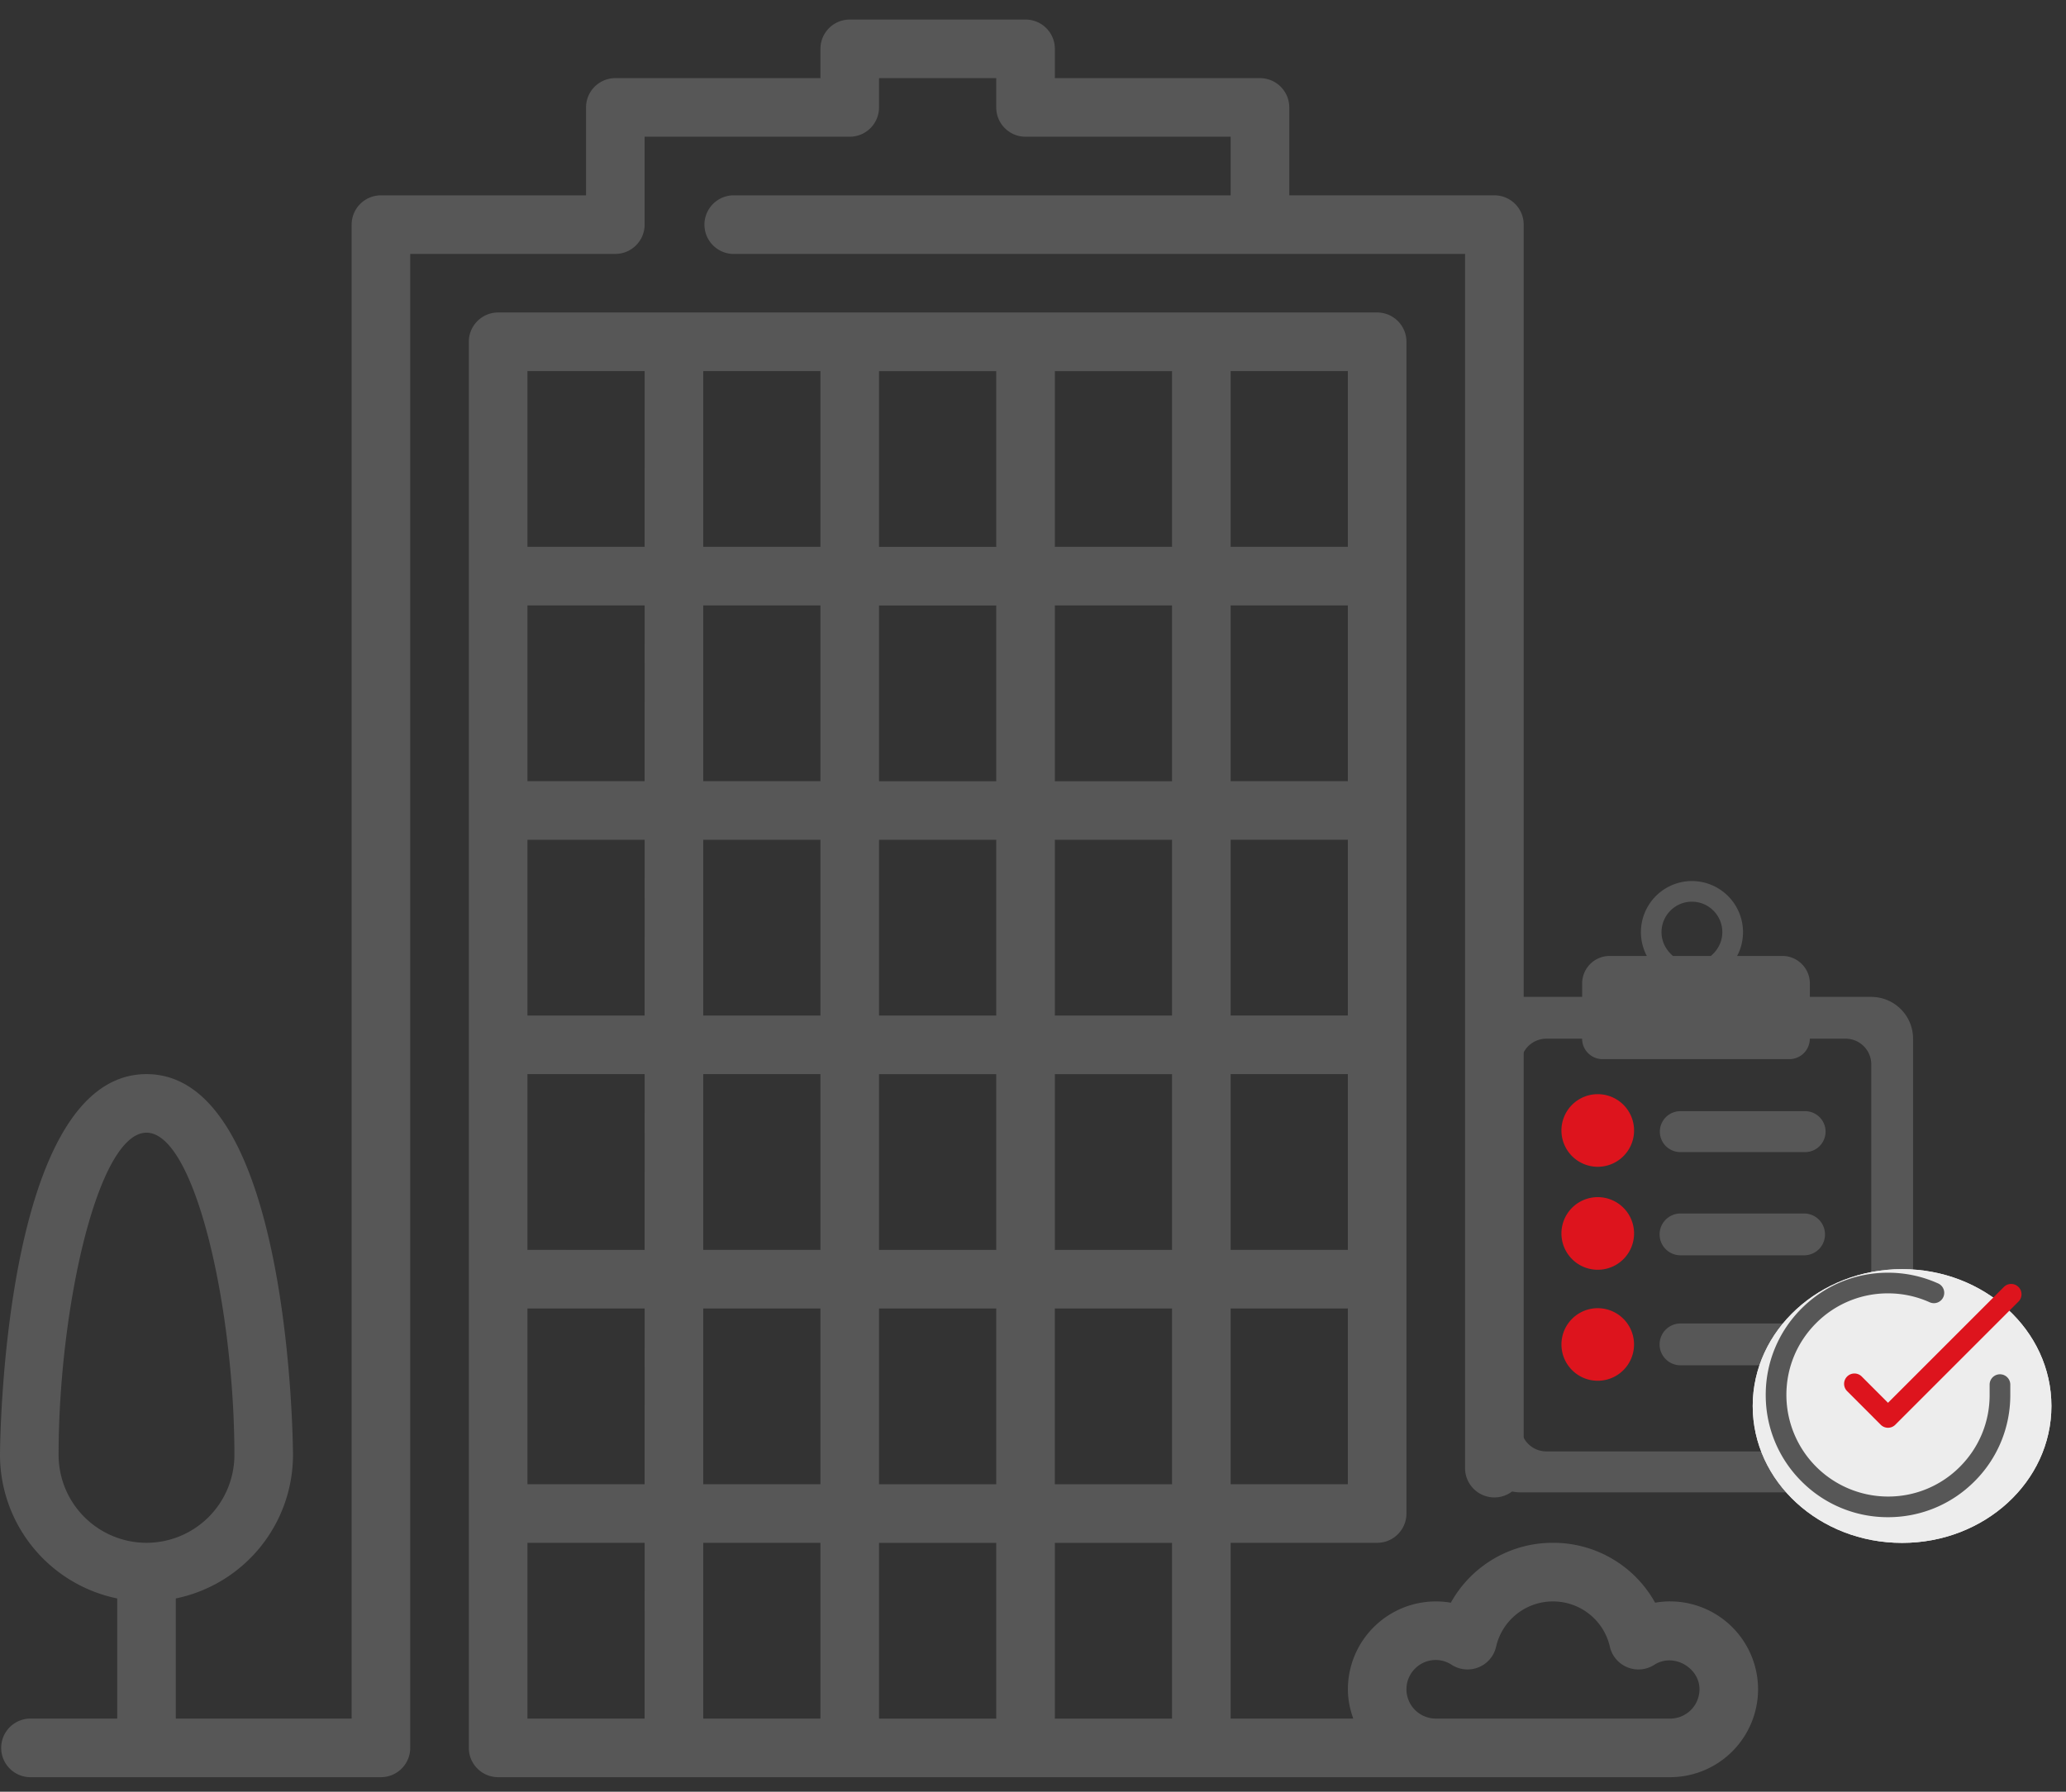 <svg xmlns="http://www.w3.org/2000/svg" width="83" height="72" viewBox="0 0 83 72"><rect x="0" y="0" width="83" height="72" fill="#333333" stroke="none"/><defs><clipPath id="g12ga"><path fill="#fff" d="M70.414 56.5c0-3.038 2.686-5.5 6-5.5s6 2.462 6 5.5-2.686 5.5-6 5.5-6-2.462-6-5.5z"/></clipPath></defs><g><g><g><g><g><g><path fill="#575757" d="M67.098 69.06H57.68a1.179 1.179 0 0 1-1.177-1.177c0-.648.529-1.177 1.177-1.177.226 0 .44.065.638.192A1.18 1.18 0 0 0 59.4 67c.356-.143.618-.452.704-.825a2.34 2.34 0 0 1 2.286-1.822 2.34 2.34 0 0 1 2.286 1.822c.086.373.349.682.704.825a1.18 1.18 0 0 0 1.08-.1c.766-.495 1.817.11 1.816.984a1.18 1.18 0 0 1-1.177 1.177zM47.086 21.975h-4.709v-7.062h4.709zm0 9.418h-4.709v-7.063h4.709zm0 9.417h-4.709v-7.063h4.709zm0 9.417h-4.709v-7.063h4.709zm0 9.417h-4.709V52.58h4.709zm0 9.418h-4.709v-7.063h4.709zm-7.063-47.087h-4.708v-7.062h4.708zm0 9.418h-4.708v-7.063h4.708zm0 9.417h-4.708v-7.063h4.708zm0 9.417h-4.708v-7.063h4.708zm0 9.417h-4.708V52.58h4.708zm0 9.418h-4.708v-7.063h4.708zM32.96 21.974h-4.708v-7.062h4.708zm0 9.418h-4.708v-7.063h4.708zm0 9.417h-4.708v-7.063h4.708zm0 9.417h-4.708v-7.063h4.708zm0 9.417h-4.708V52.58h4.708zm0 9.418h-4.708v-7.063h4.708zm-7.063-47.087H21.19v-7.062h4.708zm0 9.418H21.19v-7.063h4.708zm0 9.417H21.19v-7.063h4.708zm0 9.417H21.19v-7.063h4.708zm0 9.417H21.19V52.58h4.708zm0 9.418H21.19v-7.063h4.708zM49.44 52.58h4.709v7.062H49.44zm0-9.418h4.709v7.063H49.44zm0-9.417h4.709v7.063H49.44zm0-9.417h4.709v7.063H49.44zm0-9.417h4.709v7.062H49.44zm17.658 49.44c-.204 0-.406.018-.605.053a4.675 4.675 0 0 0-4.104-2.407 4.675 4.675 0 0 0-4.103 2.407 3.536 3.536 0 0 0-4.136 3.478c0 .415.084.807.217 1.178H49.44v-7.063h5.886c.65 0 1.177-.528 1.177-1.178V13.734c0-.65-.527-1.177-1.177-1.177H20.012c-.65 0-1.177.528-1.177 1.177v56.504c0 .65.527 1.177 1.177 1.177h47.086a3.536 3.536 0 0 0 3.531-3.532 3.536 3.536 0 0 0-3.531-3.531z"/></g><g><path fill="#575757" d="M2.354 58.466c0-5.864 1.575-12.949 3.532-12.949 1.956 0 3.531 7.085 3.531 12.95a3.536 3.536 0 0 1-3.531 3.53 3.536 3.536 0 0 1-3.532-3.53zm23.543-49.44V5.494h8.24c.65 0 1.177-.527 1.177-1.177V3.14h4.709v1.177c0 .65.527 1.177 1.177 1.177h8.24V7.85H29.43a1.178 1.178 0 0 0 0 2.354h29.428V59.03a1.178 1.178 0 0 0 2.355 0V9.026c0-.65-.528-1.177-1.177-1.177h-8.24V4.317c0-.65-.528-1.177-1.178-1.177h-8.24V1.963c0-.65-.527-1.177-1.177-1.177h-7.063c-.65 0-1.177.527-1.177 1.177V3.14h-8.24c-.65 0-1.177.527-1.177 1.177V7.85h-8.24c-.65 0-1.177.527-1.177 1.177V69.06H7.063v-4.827a5.896 5.896 0 0 0 4.708-5.767c0-.153-.067-15.303-5.885-15.303C.067 43.163 0 58.313 0 58.466a5.896 5.896 0 0 0 4.709 5.767v4.828H1.177a1.178 1.178 0 0 0 0 2.354h14.126c.65 0 1.177-.527 1.177-1.177V10.203h8.24c.65 0 1.177-.527 1.177-1.177z"/></g></g></g></g><g><g><g><g><path fill="#575757" d="M75.177 57.292c0 .57-.463 1.032-1.033 1.032H62.125c-.57 0-1.032-.462-1.032-1.032v-14.52c0-.572.462-1.033 1.032-1.033h1.435c0 .454.368.822.822.822h7.504a.822.822 0 0 0 .822-.822h1.436c.57 0 1.033.462 1.033 1.032zM66.75 37.458c0-.674.548-1.224 1.221-1.224.674 0 1.222.55 1.222 1.224 0 .386-.18.717-.46.957H67.21c-.28-.24-.46-.571-.46-.957zm5.96 2.601v-.538c0-.612-.496-1.107-1.107-1.107h-1.817c.152-.274.238-.612.238-.956a2.056 2.056 0 0 0-2.052-2.054 2.054 2.054 0 0 0-1.813 3.01h-1.49c-.612 0-1.107.495-1.107 1.107v.538h-2.47c-.927 0-1.678.752-1.678 1.68V58.29c0 .927.751 1.68 1.679 1.68h14.084a1.68 1.68 0 0 0 1.679-1.68V41.74a1.68 1.68 0 0 0-1.68-1.68z"/></g><g><path fill="#dd141d" d="M62.73 45.466a1.459 1.459 0 1 1 2.917 0 1.459 1.459 0 0 1-2.917 0z"/></g><g><path fill="#575757" d="M72.488 44.652h-4.975a.824.824 0 0 0-.83.822c0 .458.372.823.83.823h4.977a.823.823 0 1 0-.002-1.645z"/></g><g><path fill="#dd141d" d="M62.73 49.604a1.459 1.459 0 1 1 2.917 0 1.459 1.459 0 0 1-2.917 0z"/></g><g><path fill="#575757" d="M72.488 48.764h-4.975a.84.84 0 0 0 0 1.68h4.977a.837.837 0 0 0 .828-.84.839.839 0 0 0-.83-.84z"/></g><g><path fill="#dd141d" d="M62.73 54.027a1.458 1.458 0 1 1 2.916 0 1.458 1.458 0 0 1-2.916 0z"/></g><g><path fill="#575757" d="M72.488 53.184h-4.975a.84.84 0 0 0 0 1.68h4.977a.837.837 0 0 0 .828-.84.839.839 0 0 0-.83-.84z"/></g></g></g><g><path fill="#ededed" d="M70.414 56.5c0-3.038 2.686-5.5 6-5.5s6 2.462 6 5.5-2.686 5.5-6 5.5-6-2.462-6-5.5z"/><path fill="none" stroke="#ededed" stroke-miterlimit="50" stroke-width="2" d="M70.414 56.5c0-3.038 2.686-5.5 6-5.5s6 2.462 6 5.5-2.686 5.5-6 5.5-6-2.462-6-5.5z" clip-path="url(&quot;#g12ga&quot;)"/></g><g><g><g><g><path fill="#575757" d="M80.347 55.225a.415.415 0 0 0-.415.415v.418c0 1.09-.426 2.115-1.197 2.886a4.056 4.056 0 0 1-2.885 1.194h-.003a4.087 4.087 0 0 1-4.08-4.085c0-1.09.426-2.115 1.197-2.886a4.056 4.056 0 0 1 2.885-1.194h.003c.575 0 1.134.119 1.66.353a.415.415 0 1 0 .337-.758 4.882 4.882 0 0 0-1.997-.425h-.003c-1.31 0-2.544.51-3.471 1.437a4.88 4.88 0 0 0-1.441 3.473 4.88 4.88 0 0 0 1.437 3.474 4.88 4.88 0 0 0 3.473 1.441h.003c1.31 0 2.544-.51 3.471-1.437a4.88 4.88 0 0 0 1.441-3.473v-.418a.415.415 0 0 0-.415-.415z"/></g></g></g><g><g><g><path fill="#dd141d" d="M81.09 51.716a.415.415 0 0 0-.586 0l-4.655 4.655-1.055-1.056a.415.415 0 0 0-.587.587l1.349 1.35a.414.414 0 0 0 .587 0l4.948-4.949a.415.415 0 0 0 0-.587z"/></g></g></g></g></g></g></g></svg>